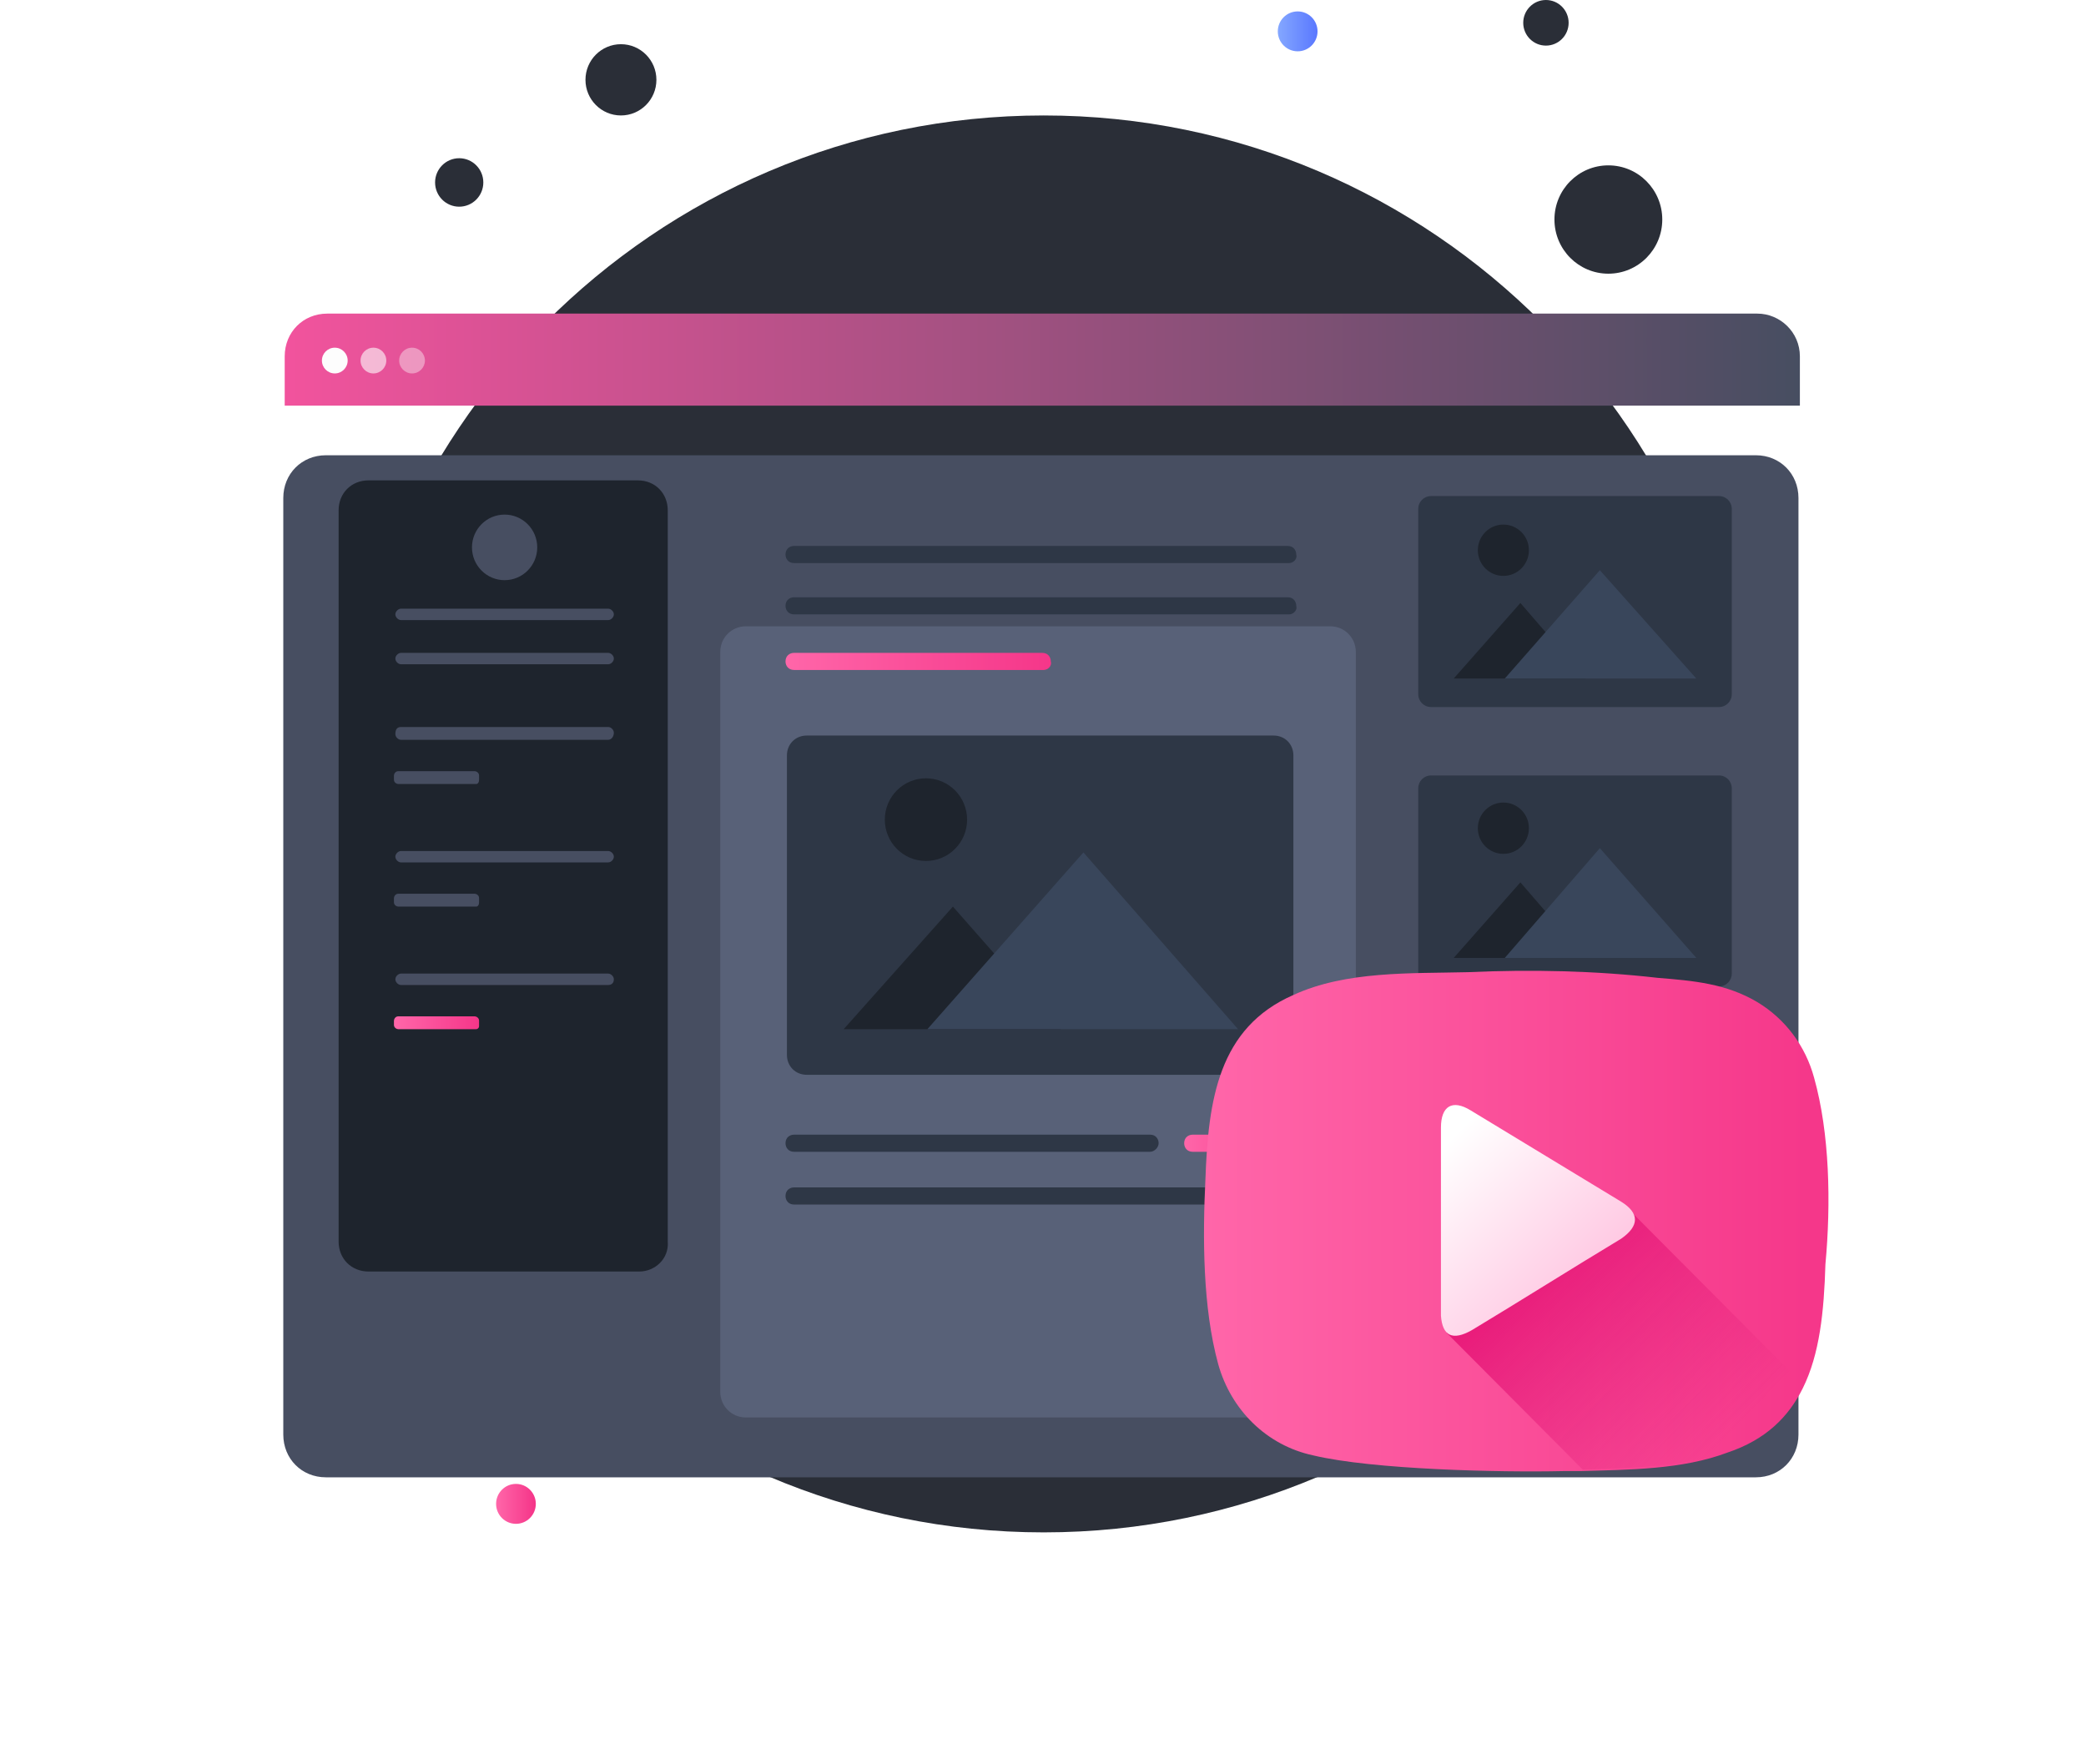 <svg width="162" height="137" viewBox="0 0 162 137" fill="none" xmlns="http://www.w3.org/2000/svg">
<path d="M81.055 119C111.297 119 135.814 94.368 135.814 63.983C135.814 33.598 111.297 8.966 81.055 8.966C50.813 8.966 26.297 33.598 26.297 63.983C26.297 94.368 50.813 119 81.055 119Z" fill="#2A2E37"/>
<g filter="url(#filter0_d)">
<path d="M139.67 27.674V100.403C139.67 102.285 138.237 103.724 136.364 103.724H25.305C23.432 103.724 22 102.285 22 100.403V27.674C22 25.793 23.432 24.354 25.305 24.354H136.364C138.237 24.354 139.67 25.793 139.67 27.674Z" fill="#474E61"/>
</g>
<path d="M139.78 27.674V31.5H22.11V27.674C22.11 25.793 23.542 24.354 25.415 24.354H136.475C138.237 24.354 139.78 25.793 139.78 27.674Z" fill="url(#paint0_linear)"/>
<circle cx="26" cy="28" r="1" fill="#FDFDFD"/>
<circle opacity="0.6" cx="29" cy="28" r="1" fill="#FDFDFD"/>
<circle opacity="0.4" cx="32" cy="28" r="1" fill="#FDFDFD"/>
<g filter="url(#filter1_d)">
<path d="M103.311 99.075H57.918C56.816 99.075 55.935 98.189 55.935 97.082V39.63C55.935 38.523 56.816 37.637 57.918 37.637H103.311C104.413 37.637 105.294 38.523 105.294 39.63V97.082C105.294 98.189 104.413 99.075 103.311 99.075Z" fill="#586178"/>
</g>
<path d="M99.014 83.466H62.656C61.774 83.466 61.113 82.802 61.113 81.916V58.67C61.113 57.784 61.774 57.12 62.656 57.12H98.904C99.785 57.12 100.446 57.784 100.446 58.67V81.916C100.557 82.802 99.896 83.466 99.014 83.466Z" fill="#2E3746"/>
<path d="M82.377 79.924H65.52L74.004 70.404L82.377 79.924Z" fill="#1E242D"/>
<path d="M96.149 79.924H72.02L84.14 66.197L96.149 79.924Z" fill="#39465B"/>
<path d="M71.91 66.861C73.675 66.861 75.106 65.424 75.106 63.651C75.106 61.878 73.675 60.441 71.91 60.441C70.146 60.441 68.715 61.878 68.715 63.651C68.715 65.424 70.146 66.861 71.91 66.861Z" fill="#1E242D"/>
<path d="M133.5 98.189H111.134C110.583 98.189 110.142 97.746 110.142 97.193V82.802C110.142 82.248 110.583 81.806 111.134 81.806H133.5C134.051 81.806 134.491 82.248 134.491 82.802V97.193C134.491 97.746 134.051 98.189 133.5 98.189Z" fill="#2E3746"/>
<path d="M123.143 95.975H112.896L118.075 90.108L123.143 95.975Z" fill="#1E242D"/>
<path d="M131.737 95.975H116.863L124.245 87.562L131.737 95.975Z" fill="#2E3746"/>
<path d="M116.753 88.005C117.848 88.005 118.736 87.113 118.736 86.012C118.736 84.912 117.848 84.02 116.753 84.02C115.657 84.02 114.77 84.912 114.77 86.012C114.77 87.113 115.657 88.005 116.753 88.005Z" fill="#1E242D"/>
<path d="M133.5 76.603H111.134C110.583 76.603 110.142 76.16 110.142 75.607V61.216C110.142 60.662 110.583 60.22 111.134 60.22H133.5C134.051 60.22 134.491 60.662 134.491 61.216V75.607C134.491 76.16 134.051 76.603 133.5 76.603Z" fill="#2E3746"/>
<path d="M123.143 74.389H112.896L118.075 68.522L123.143 74.389Z" fill="#1E242D"/>
<path d="M131.737 74.389H116.863L124.245 65.865L131.737 74.389Z" fill="#39465B"/>
<path d="M116.753 66.308C117.848 66.308 118.736 65.416 118.736 64.315C118.736 63.215 117.848 62.323 116.753 62.323C115.657 62.323 114.77 63.215 114.77 64.315C114.77 65.416 115.657 66.308 116.753 66.308Z" fill="#1E242D"/>
<path d="M133.5 54.906H111.134C110.583 54.906 110.142 54.463 110.142 53.91V39.519C110.142 38.966 110.583 38.523 111.134 38.523H133.5C134.051 38.523 134.491 38.966 134.491 39.519V53.91C134.491 54.463 134.051 54.906 133.5 54.906Z" fill="#2E3746"/>
<path d="M123.143 52.692H112.896L118.075 46.825L123.143 52.692Z" fill="#1E242D"/>
<path d="M131.737 52.692H116.863L124.245 44.279L131.737 52.692Z" fill="#39465B"/>
<path d="M116.753 44.722C117.848 44.722 118.736 43.83 118.736 42.729C118.736 41.629 117.848 40.737 116.753 40.737C115.657 40.737 114.77 41.629 114.77 42.729C114.77 43.83 115.657 44.722 116.753 44.722Z" fill="#1E242D"/>
<path d="M100.116 43.726H61.664C61.223 43.726 61.003 43.394 61.003 43.061C61.003 42.619 61.334 42.397 61.664 42.397H100.006C100.447 42.397 100.667 42.729 100.667 43.061C100.777 43.394 100.447 43.726 100.116 43.726Z" fill="#2E3746"/>
<path d="M100.116 47.711H61.664C61.223 47.711 61.003 47.379 61.003 47.047C61.003 46.604 61.334 46.382 61.664 46.382H100.006C100.447 46.382 100.667 46.715 100.667 47.047C100.777 47.379 100.447 47.711 100.116 47.711Z" fill="#2E3746"/>
<path d="M89.319 89.444H61.664C61.223 89.444 61.003 89.112 61.003 88.779C61.003 88.337 61.334 88.115 61.664 88.115H89.319C89.759 88.115 89.98 88.447 89.98 88.779C89.98 89.112 89.649 89.444 89.319 89.444Z" fill="#2E3746"/>
<path d="M81.055 52.028H61.664C61.223 52.028 61.003 51.696 61.003 51.364C61.003 50.921 61.334 50.7 61.664 50.7H80.945C81.386 50.7 81.606 51.032 81.606 51.364C81.716 51.696 81.386 52.028 81.055 52.028Z" fill="url(#paint1_linear)"/>
<path d="M100.116 93.54H61.664C61.223 93.54 61.003 93.207 61.003 92.875C61.003 92.433 61.334 92.211 61.664 92.211H100.006C100.447 92.211 100.667 92.543 100.667 92.875C100.777 93.207 100.447 93.54 100.116 93.54Z" fill="#2E3746"/>
<path d="M100.116 89.444H92.624C92.183 89.444 91.963 89.112 91.963 88.779C91.963 88.337 92.293 88.115 92.624 88.115H100.116C100.557 88.115 100.777 88.447 100.777 88.779C100.777 89.112 100.447 89.444 100.116 89.444Z" fill="url(#paint2_linear)"/>
<path d="M49.655 98.742H28.611C27.288 98.742 26.297 97.746 26.297 96.418V39.63C26.297 38.301 27.288 37.305 28.611 37.305H49.544C50.867 37.305 51.858 38.301 51.858 39.63V96.418C51.968 97.746 50.867 98.742 49.655 98.742Z" fill="#1E242D"/>
<path d="M39.188 45.054C40.587 45.054 41.722 43.914 41.722 42.508C41.722 41.102 40.587 39.962 39.188 39.962C37.788 39.962 36.654 41.102 36.654 42.508C36.654 43.914 37.788 45.054 39.188 45.054Z" fill="#474E61"/>
<path d="M47.231 48.154H31.145C30.924 48.154 30.704 47.932 30.704 47.711C30.704 47.489 30.924 47.268 31.145 47.268H47.231C47.451 47.268 47.672 47.489 47.672 47.711C47.672 47.932 47.451 48.154 47.231 48.154Z" fill="#474E61"/>
<path d="M47.231 51.585H31.145C30.924 51.585 30.704 51.364 30.704 51.142C30.704 50.921 30.924 50.7 31.145 50.7H47.231C47.451 50.7 47.672 50.921 47.672 51.142C47.672 51.364 47.451 51.585 47.231 51.585Z" fill="#474E61"/>
<path d="M47.231 57.452H31.145C30.924 57.452 30.704 57.231 30.704 57.009C30.704 56.677 30.814 56.456 31.145 56.456H47.231C47.451 56.456 47.672 56.677 47.672 56.899C47.672 57.231 47.451 57.452 47.231 57.452Z" fill="#474E61"/>
<path d="M36.984 60.884H30.924C30.814 60.884 30.594 60.773 30.594 60.552V60.219C30.594 60.109 30.704 59.887 30.924 59.887H36.874C36.984 59.887 37.204 59.998 37.204 60.219V60.552C37.204 60.773 37.094 60.884 36.984 60.884Z" fill="#474E61"/>
<path d="M47.231 66.972H31.145C30.924 66.972 30.704 66.751 30.704 66.529C30.704 66.308 30.924 66.087 31.145 66.087H47.231C47.451 66.087 47.672 66.308 47.672 66.529C47.672 66.751 47.451 66.972 47.231 66.972Z" fill="#474E61"/>
<path d="M36.984 70.404H30.924C30.814 70.404 30.594 70.293 30.594 70.072V69.74C30.594 69.629 30.704 69.407 30.924 69.407H36.874C36.984 69.407 37.204 69.518 37.204 69.74V70.072C37.204 70.293 37.094 70.404 36.984 70.404Z" fill="#474E61"/>
<path d="M47.231 76.492H31.145C30.924 76.492 30.704 76.271 30.704 76.049C30.704 75.828 30.924 75.606 31.145 75.606H47.231C47.451 75.606 47.672 75.828 47.672 76.049C47.672 76.381 47.451 76.492 47.231 76.492Z" fill="#474E61"/>
<path d="M36.984 79.924H30.924C30.814 79.924 30.594 79.813 30.594 79.592V79.26C30.594 79.149 30.704 78.927 30.924 78.927H36.874C36.984 78.927 37.204 79.038 37.204 79.26V79.702C37.204 79.813 37.094 79.924 36.984 79.924Z" fill="url(#paint3_linear)"/>
<path d="M124.906 21.254C127.218 21.254 129.093 19.371 129.093 17.047C129.093 14.724 127.218 12.841 124.906 12.841C122.594 12.841 120.719 14.724 120.719 17.047C120.719 19.371 122.594 21.254 124.906 21.254Z" fill="#2A2E37"/>
<path d="M48.222 8.966C49.743 8.966 50.977 7.727 50.977 6.199C50.977 4.671 49.743 3.432 48.222 3.432C46.701 3.432 45.468 4.671 45.468 6.199C45.468 7.727 46.701 8.966 48.222 8.966Z" fill="#2A2E37"/>
<path d="M35.662 16.051C36.697 16.051 37.535 15.209 37.535 14.169C37.535 13.13 36.697 12.287 35.662 12.287C34.628 12.287 33.789 13.13 33.789 14.169C33.789 15.209 34.628 16.051 35.662 16.051Z" fill="#2A2E37"/>
<path d="M120.058 3.542C121.032 3.542 121.821 2.749 121.821 1.771C121.821 0.793 121.032 0 120.058 0C119.085 0 118.295 0.793 118.295 1.771C118.295 2.749 119.085 3.542 120.058 3.542Z" fill="#2A2E37"/>
<path d="M40.069 118.336C40.921 118.336 41.612 117.642 41.612 116.786C41.612 115.93 40.921 115.236 40.069 115.236C39.217 115.236 38.527 115.93 38.527 116.786C38.527 117.642 39.217 118.336 40.069 118.336Z" fill="url(#paint4_linear)"/>
<path d="M100.777 3.985C101.629 3.985 102.32 3.291 102.32 2.435C102.32 1.579 101.629 0.886 100.777 0.886C99.925 0.886 99.235 1.579 99.235 2.435C99.235 3.291 99.925 3.985 100.777 3.985Z" fill="url(#paint5_linear)"/>
<path d="M140.882 83.687C140.221 81.252 138.678 79.149 136.475 77.82C134.051 76.381 131.517 76.16 128.762 75.939C123.914 75.385 118.956 75.274 113.998 75.496C109.591 75.606 104.523 75.385 100.446 77.267C94.607 79.813 93.836 85.459 93.615 91.547C93.395 96.085 93.395 101.51 94.607 105.938C95.599 109.48 98.353 112.247 101.989 113.022C106.616 114.129 116.532 114.351 121.38 114.24C121.821 114.24 122.262 114.24 122.702 114.24C126.559 114.129 130.635 114.129 134.161 112.801C137.136 111.805 138.898 110.033 140 107.819C141.322 105.163 141.653 101.842 141.763 98.189C142.204 93.429 142.094 88.005 140.882 83.687Z" fill="url(#paint6_linear)"/>
<path d="M140.221 107.709C139.119 109.923 137.356 111.694 134.381 112.69C130.745 113.908 126.669 114.019 122.923 114.129L112.346 103.502L116.532 97.414L126.669 94.093L140.221 107.709Z" fill="url(#paint7_linear)"/>
<path d="M111.905 87.562C111.905 85.901 112.786 85.348 114.219 86.233C118.075 88.558 122.041 90.993 125.898 93.318C127.33 94.204 127.33 95.2 125.898 96.196C122.041 98.521 118.185 100.956 114.329 103.281C112.786 104.166 112.015 103.724 111.905 102.174C111.905 101.51 111.905 89.112 111.905 87.562Z" fill="url(#paint8_linear)"/>
<defs>
<filter id="filter0_d" x="0" y="13.354" width="161.67" height="123.37" filterUnits="userSpaceOnUse" color-interpolation-filters="sRGB">
<feFlood flood-opacity="0" result="BackgroundImageFix"/>
<feColorMatrix in="SourceAlpha" type="matrix" values="0 0 0 0 0 0 0 0 0 0 0 0 0 0 0 0 0 0 127 0"/>
<feOffset dy="11"/>
<feGaussianBlur stdDeviation="11"/>
<feColorMatrix type="matrix" values="0 0 0 0 0 0 0 0 0 0 0 0 0 0 0 0 0 0 0.18 0"/>
<feBlend mode="normal" in2="BackgroundImageFix" result="effect1_dropShadow"/>
<feBlend mode="normal" in="SourceGraphic" in2="effect1_dropShadow" result="shape"/>
</filter>
<filter id="filter1_d" x="33.935" y="26.637" width="93.36" height="105.437" filterUnits="userSpaceOnUse" color-interpolation-filters="sRGB">
<feFlood flood-opacity="0" result="BackgroundImageFix"/>
<feColorMatrix in="SourceAlpha" type="matrix" values="0 0 0 0 0 0 0 0 0 0 0 0 0 0 0 0 0 0 127 0"/>
<feOffset dy="11"/>
<feGaussianBlur stdDeviation="11"/>
<feColorMatrix type="matrix" values="0 0 0 0 0.398 0 0 0 0 0.477 0 0 0 0 0.575 0 0 0 0.18 0"/>
<feBlend mode="normal" in2="BackgroundImageFix" result="effect1_dropShadow"/>
<feBlend mode="normal" in="SourceGraphic" in2="effect1_dropShadow" result="shape"/>
</filter>
<linearGradient id="paint0_linear" x1="21.921" y1="27.912" x2="139.658" y2="27.912" gradientUnits="userSpaceOnUse">
<stop stop-color="#F2539D"/>
<stop offset="1" stop-color="#474E61"/>
</linearGradient>
<linearGradient id="paint1_linear" x1="60.969" y1="51.279" x2="81.728" y2="51.279" gradientUnits="userSpaceOnUse">
<stop stop-color="#FF66A9"/>
<stop offset="1" stop-color="#F53689"/>
</linearGradient>
<linearGradient id="paint2_linear" x1="91.864" y1="88.769" x2="100.779" y2="88.769" gradientUnits="userSpaceOnUse">
<stop stop-color="#FF66A9"/>
<stop offset="1" stop-color="#F53689"/>
</linearGradient>
<linearGradient id="paint3_linear" x1="30.655" y1="79.486" x2="37.237" y2="79.486" gradientUnits="userSpaceOnUse">
<stop stop-color="#FF66A9"/>
<stop offset="1" stop-color="#F53689"/>
</linearGradient>
<linearGradient id="paint4_linear" x1="38.534" y1="116.784" x2="41.51" y2="116.784" gradientUnits="userSpaceOnUse">
<stop stop-color="#FF66A9"/>
<stop offset="1" stop-color="#F53689"/>
</linearGradient>
<linearGradient id="paint5_linear" x1="99.301" y1="2.49" x2="102.277" y2="2.49" gradientUnits="userSpaceOnUse">
<stop stop-color="#83A6FF"/>
<stop offset="1" stop-color="#5A78FF"/>
</linearGradient>
<linearGradient id="paint6_linear" x1="93.591" y1="94.772" x2="142.068" y2="94.772" gradientUnits="userSpaceOnUse">
<stop stop-color="#FF66A9"/>
<stop offset="1" stop-color="#F53689"/>
</linearGradient>
<linearGradient id="paint7_linear" x1="117.835" y1="97.1" x2="133.296" y2="112.488" gradientUnits="userSpaceOnUse">
<stop stop-color="#E81778"/>
<stop offset="1" stop-color="#E01F79" stop-opacity="0"/>
</linearGradient>
<linearGradient id="paint8_linear" x1="121.718" y1="100.992" x2="110.906" y2="90.231" gradientUnits="userSpaceOnUse">
<stop offset="0.011" stop-color="#FFC9E3"/>
<stop offset="1" stop-color="white"/>
</linearGradient>
</defs>
</svg>
